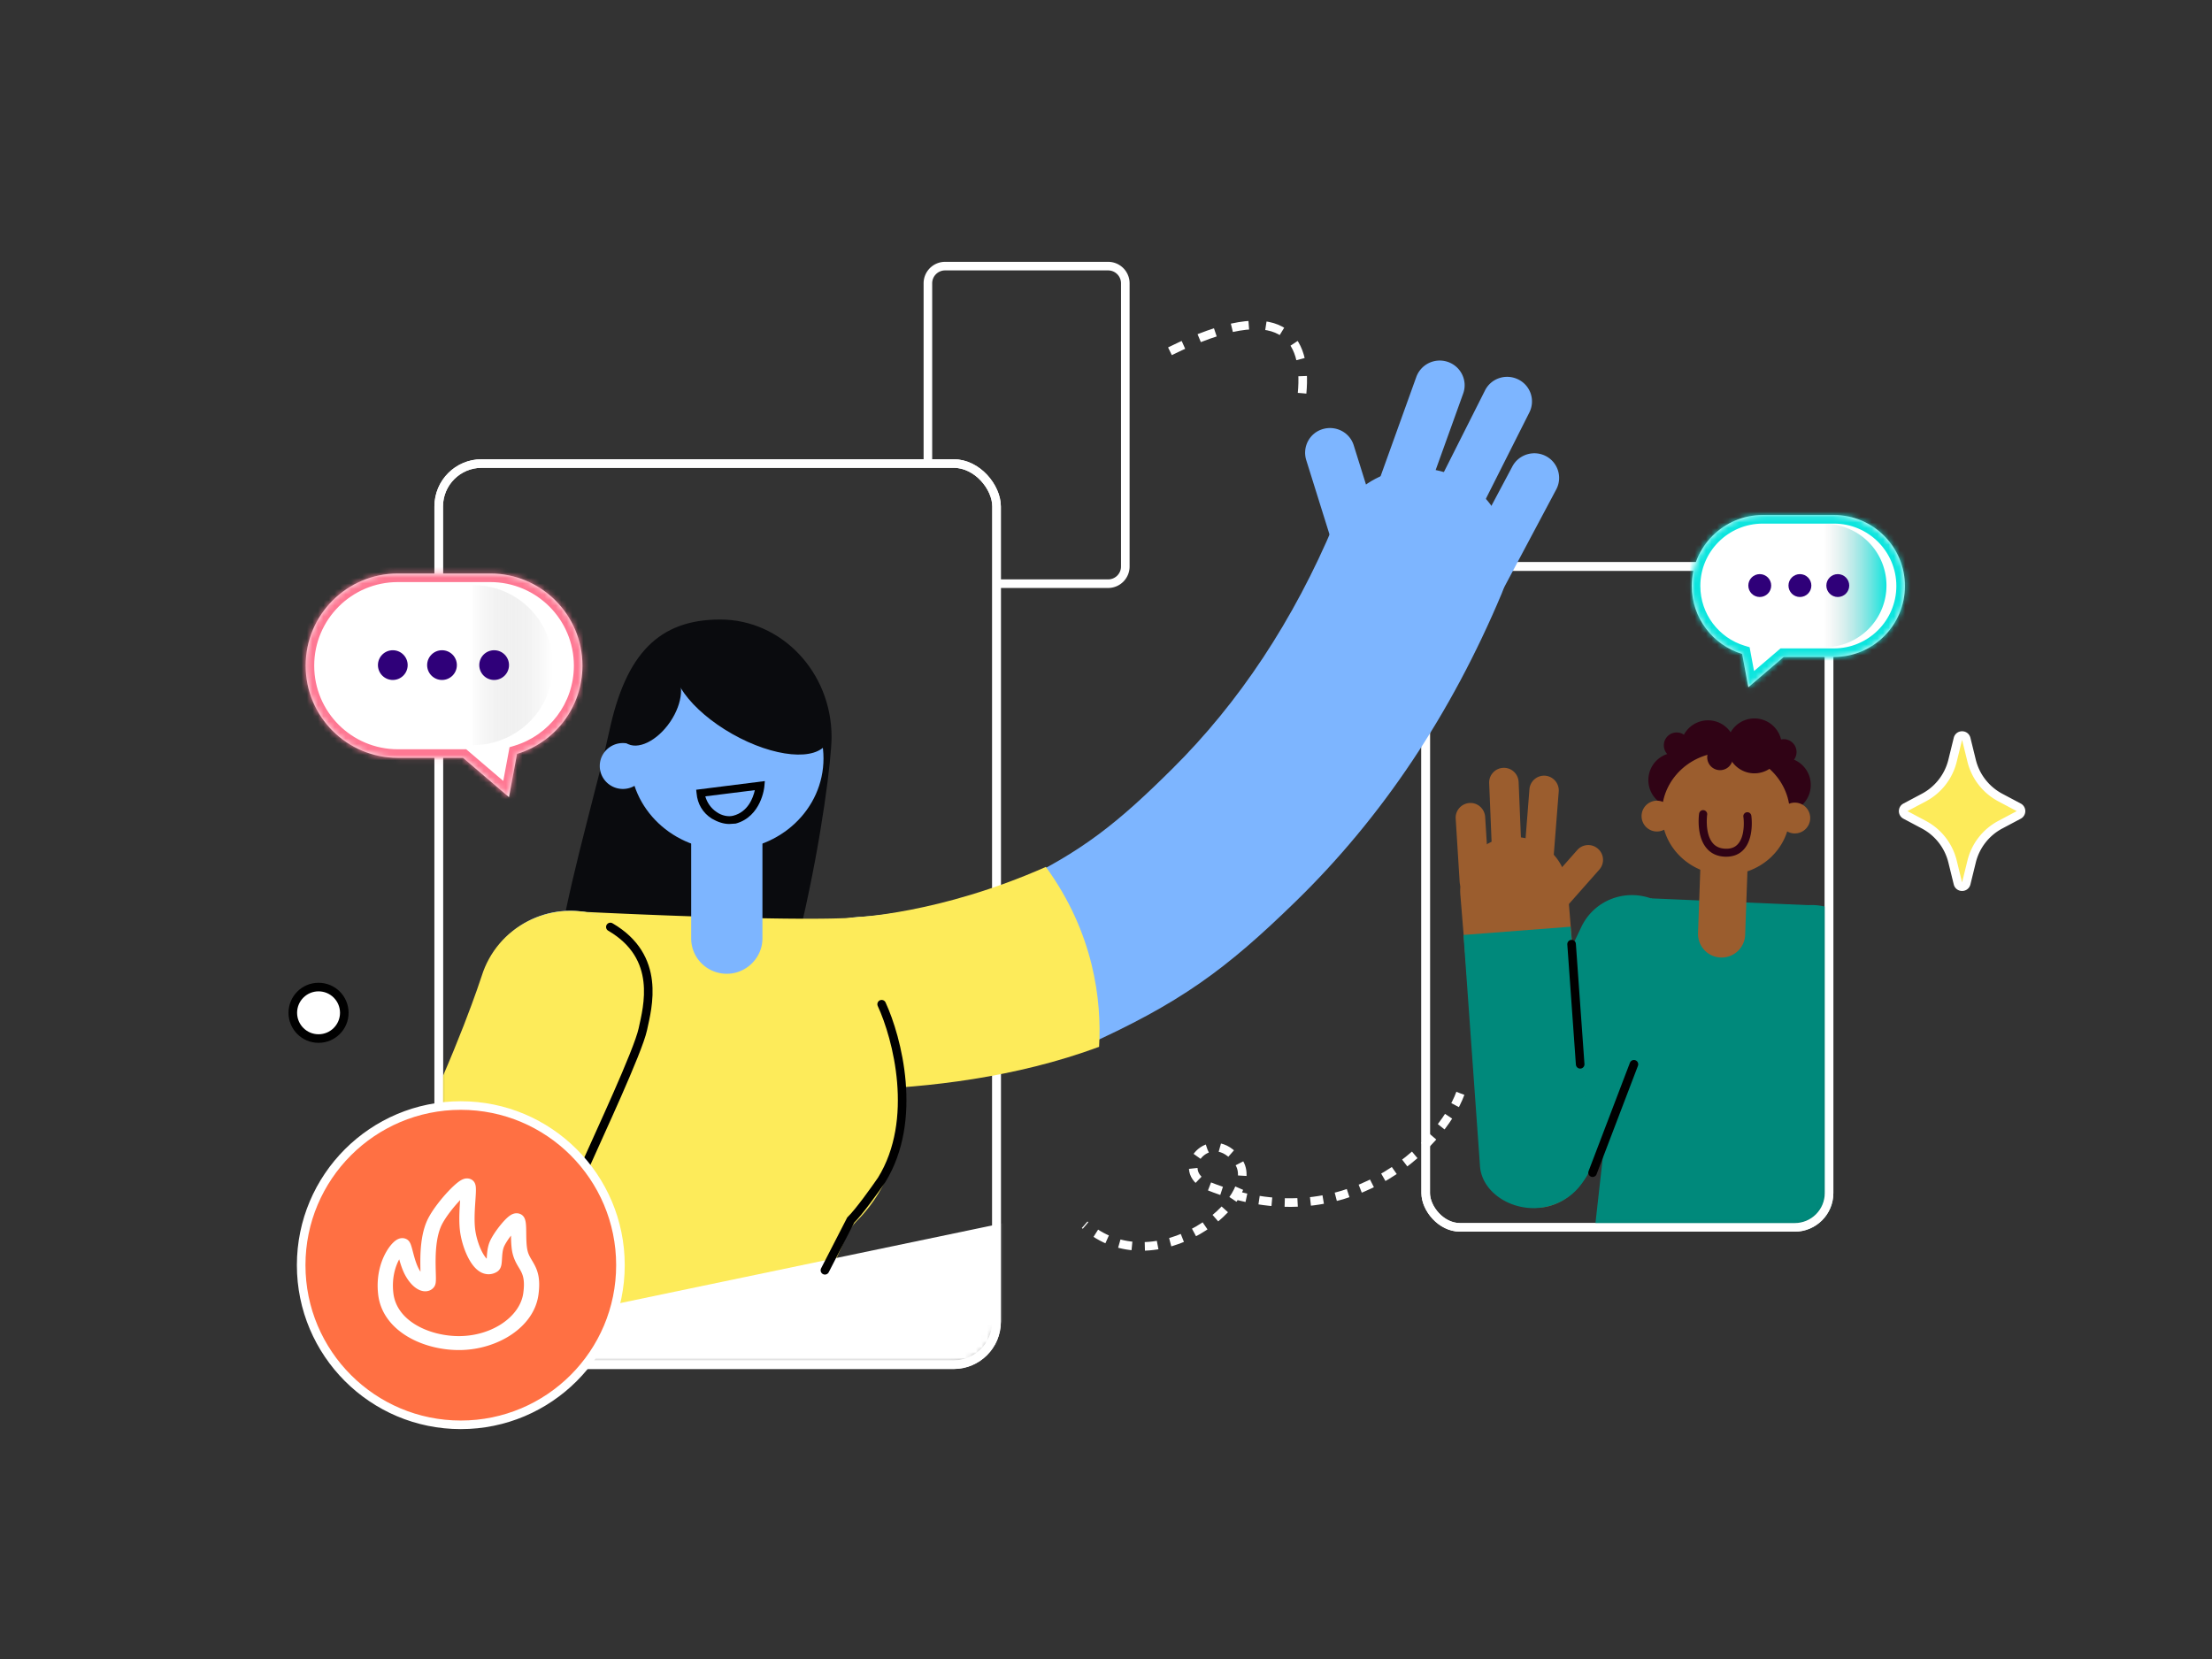 <svg viewBox="0 0 400 300" fill="none" xmlns="http://www.w3.org/2000/svg"><rect x="0" y="0" width="400" height="300" fill="#333333" stroke="none"/>    <path d="M180.542 105.548h19.844a3.104 3.104 0 0 0 3.104-3.104V51.228a3.104 3.104 0 0 0-3.104-3.104h-29.488a3.104 3.104 0 0 0-3.104 3.104v32.364"          stroke="#FFF" stroke-width="1.552"/>    <rect x="257.81" y="102.444" width="72.943" height="119.503" rx="6.208" stroke="#FFF" stroke-width="1.552"/>    <rect x="79.331" y="83.82" width="100.879" height="162.959" rx="7.76" stroke="#FFF" stroke-width="1.552"/>    <mask id="a" style="mask-type:alpha" maskUnits="userSpaceOnUse" x="79" y="84" width="102" height="163">        <rect x="79.377" y="84.517" width="100.789" height="162.053" rx="7.76" fill="#C4C4C4"/>    </mask>    <g mask="url(#a)">        <path d="M156.163 180.959c-2.524 1.961-6.231.734-7.088-2.346l-1.962-7.056c-.039-.19.077-.419.268-.457.192-.038.422.076.46.267l1.955 7.028c.714 2.567 3.803 3.589 5.907 1.955.153-.115.422-.115.537.076.115.152.115.418-.077.533Z"              fill="#fff"/>        <path d="M150.374 133.266c0 7.575-6.827 56.487-21.859 75.29-8.246 10.316-21.054 3.007-25.886-5.329-9.09-15.758 3.298-51.233 7.555-71.026 2.991-13.97 8.973-20.174 20.056-20.174s20.134 9.516 20.134 21.239Z"              fill="#0A0B0E"/>        <path d="M288.048 99.392c-.077.19-.154.381-.231.609-9.127 21.773-21.667 40.538-37.275 55.726-12.579 12.256-25.387 21.544-43.143 29.499-22.044 9.876-47.977 10.744-62.25 10.333-5.302-.153-9.02-5.829-7.331-10.857l2.393-7.127c2.186-6.547 8.092-11.153 15.033-11.762.192 0 18.177-.685 39.691-10.81 12.387-5.823 23.585-13.626 33.249-23.219 12.157-12.028 22.013-26.949 29.338-44.382 3.489-8.298 13.077-12.218 21.437-8.754 8.168 3.425 12.118 12.56 9.089 20.744Z"              fill="#7DB5FF"/>        <path d="M193.574 162.082c-1.798-3.031-5.614-3.972-8.927-2.769-16.711 6.073-29.307 6.537-29.48 6.537-6.903.61-12.809 5.215-15.033 11.762l-2.232 6.647c-1.734 5.162 2.237 11.191 7.681 11.331 11.729.303 30.921-.275 49.442-5.808 2.988-.893 5.082-3.614 4.921-6.729-.315-6.124-1.933-13.483-6.372-20.971ZM86.254 261.844c-1.417-6.061.267-12.173 2.485-16.99.761-1.651-.809-4.185-2.374-5.111-1.762-1.041-3.131.273-3.96 2.143-1.896 4.279-4.385 9.359-7.221 14.756-1.74 3.311.632 7.334 4.373 7.334h5.117c1.063 0 1.827-1.099 1.58-2.132Z"              fill="#FDEB5A"/>        <path d="M86.984 261.617c.317 1.451 1.714 2.36 3.2 2.36h.117a3.71 3.71 0 0 0 3.26-1.937 483.249 483.249 0 0 0 5.656-10.701c.901-2.618-.444-5.498-2.983-6.603a81.007 81.007 0 0 1-.452-.198c-2.724-1.202-6.025-.266-7.137 2.496-1.75 4.349-2.838 9.504-1.661 14.583ZM91.049 241.291c.19.063.287.277.466.366a104.874 104.874 0 0 0 8.637 3.861 1.03 1.03 0 0 0 1.329-.609 1 1 0 0 1 1.139-.625l16.382 3.461c.362.077.885-.423 1.048-.756.204-.415-.138-.6-.562-.783l-29.993-12.945c-1.739-.75-3.645-.109-4.262 1.682-.452 1.311-.168 3.133 1.022 3.845a80.683 80.683 0 0 0 4.138 2.304c.204.106.438.127.656.199Z"              fill="#FDEB5A"/>        <path d="M101.425 244.976c-.196.53.081 1.119.612 1.315a99.115 99.115 0 0 0 15.01 4.256c.679.136 1.443-.378 1.743-1.002.436-.911-.178-1.834-1.166-2.043l-14.999-3.169a1.037 1.037 0 0 0-1.2.643Z"              fill="#FDEB5A"/>        <path d="M84.181 237.484c-.002-.003-.002-.002-.005-.004-.191-.11-.418-.071-.532.08-.111.184-.079.404.062.521.01.008.007.004.016.013.103.099.28.047.333-.085.055-.139.107-.281.167-.414.016-.034-.014-.085-.04-.111ZM90.51 241.442c.046-.092.061-.22-.03-.267-2.98-1.55-4.984-2.818-5.833-3.365a.383.383 0 0 0-.556.177.38.38 0 0 0 .13.472c.848.551 2.742 1.737 5.521 3.215.267.141.632.038.768-.232ZM91.174 241.81a.16.16 0 0 0-.022.032 6.078 6.078 0 0 1-.019.036c-.1.199-.03.454.169.556 2.503 1.278 5.591 2.679 9.174 4.053a.353.353 0 0 0 .464-.216c.07-.202-.02-.44-.219-.516-3.62-1.389-6.736-2.806-9.252-4.096-.098-.051-.224.066-.295.151Z"              fill="#300315"/>        <path d="M117.532 251.399a.371.371 0 0 0 .41-.204.4.4 0 0 0-.282-.56 100.316 100.316 0 0 1-16.252-4.605.354.354 0 0 0-.465.217c-.07.201.02.439.219.514a101.207 101.207 0 0 0 16.37 4.638ZM86.982 261.616c-1.61-6.989 1.022-14.051 3.754-19.022a.386.386 0 0 0-.166-.532.38.38 0 0 0-.505.157c-2.78 5.09-5.54 12.394-3.812 19.626.17.67.338 1.311.56 1.897a.366.366 0 0 0 .344.234.386.386 0 0 0 .36-.518c-.2-.559-.39-1.179-.535-1.842ZM91.061 241.304a.13.13 0 0 0-.028-.023.412.412 0 0 0-.052-.026c-.12-.049-.133.112-.02.174.11.061.206-.017.119-.107a3.185 3.185 0 0 0-.019-.018Z"              fill="#300315"/>        <path d="M91.162 241.823a.529.529 0 0 0 .02-.046c.056-.136-.053-.255-.183-.326l-.077-.043c-.138-.076-.342-.106-.412.035-.021.041-.045.083-.07.124a.353.353 0 0 0 .148.505c.19.094.428.021.53-.165l.044-.084Z"              fill="#300315"/>        <path d="m141.639 248.834 11.513-25.504c.444-.984 1.101-1.854 1.86-2.62 12.567-12.689 7.716-32.66 3.21-42.189a8.633 8.633 0 0 1-.692-2.072l-2.017-10.564c-12.579.952-52.155-1.104-52.155-1.104-2.058 20.153-11.891 51.052-15.724 62.552-.928 2.786-.254 5.884 1.905 7.875 19.517 18.001 38.945 18.388 46.856 17.612 2.358-.232 4.27-1.827 5.244-3.986Z"              fill="#FDEB5A"/>        <path d="M131.428 153.706c9.658 0 17.487-7.413 17.487-16.558 0-9.144-7.829-16.557-17.487-16.557-9.658 0-17.488 7.413-17.488 16.557 0 9.145 7.83 16.558 17.488 16.558Z"              fill="#7DB5FF"/>        <path d="M131.43 176.087c-3.566 0-6.443-2.855-6.443-6.395v-18.901a6.443 6.443 0 0 1 12.886 0v18.901c0 3.502-2.915 6.395-6.443 6.395ZM112.638 142.666c2.309 0 4.18-1.857 4.18-4.148 0-2.292-1.871-4.149-4.18-4.149-2.309 0-4.18 1.857-4.18 4.149 0 2.291 1.871 4.148 4.18 4.148Z"              fill="#7DB5FF"/>        <path d="M121.18 130.55c2.363-3.464 2.644-7.371.628-8.727-2.017-1.356-5.568.353-7.932 3.817-2.363 3.464-2.644 7.371-.628 8.727 2.017 1.355 5.568-.353 7.932-3.817Z"              fill="#0A0B0E"/>        <path d="M149.587 134.31c1.955-3.395-2.572-9.614-10.111-13.892-7.539-4.277-15.236-4.993-17.191-1.598-1.955 3.394 2.572 9.614 10.111 13.892 7.539 4.277 15.236 4.993 17.191 1.598Z"              fill="#0A0B0E"/>        <path d="M98.335 232.192c13.69-25.046 20.171-45.486 20.44-46.361 2.684-8.603-2.148-17.738-10.776-20.402-8.667-2.665-17.833 2.131-20.555 10.696-.168.531-13.002 40.373-40.005 73.757-4.373 5.407-.695 14.093 6.259 14.093h20.375c2.431 0 4.728-1.134 6.162-3.097 6.426-8.802 12.477-18.409 18.1-28.686Z"              fill="#7DB5FF"/>        <path d="M108.23 165.469c-8.897-2.741-18.37 2.17-21.13 11.038-.105.309-4.267 13.261-12.798 30.636-1.655 3.371-.792 7.51 2.394 9.495 5.937 3.7 13.349 6.923 21.844 7.791 2.9.296 5.577-1.409 6.848-4.032 9.265-19.108 13.71-33.207 13.925-33.917 2.799-8.869-2.148-18.27-11.083-21.011Z"              fill="#FDEB5A"/>        <path d="M162.799 177.916c0-.229-.153-.381-.383-.381a.383.383 0 0 0-.384.381c-.071 2.398-1.294 3.979-1.992 4.713a.386.386 0 0 0-.093.373c.077.269.41.364.604.162.786-.817 2.155-2.573 2.248-5.248ZM159.463 183.589a.35.35 0 0 0 .307.152c.07 0 .14-.032.21-.066.013-.007.012-.003.023-.013.049-.045.098-.12.08-.185l-.08-.277c-.053-.185-.308-.224-.461-.108-.018.014-.013.006-.033.016-.165.087-.191.301-.046.481Z"              fill="#300315"/>        <path d="M61.82 254.071a7.76 7.76 0 0 1 6.012-9.181l135.983-28.383a7.76 7.76 0 0 1 9.182 6.011l20.93 100.28a7.759 7.759 0 0 1-6.01 9.182L91.933 360.363a7.76 7.76 0 0 1-9.181-6.011L61.82 254.071Z"              fill="#FFF"/>    </g>    <rect x="79.331" y="83.82" width="100.879" height="162.959" rx="7.76" stroke="#FFF" stroke-width="1.552"/>    <mask id="b" fill="#fff">        <path fill-rule="evenodd" clip-rule="evenodd"              d="M71.936 103.707c-9.206 0-16.668 7.462-16.668 16.668 0 9.205 7.462 16.668 16.668 16.668H83.73l8.31 7.105 1.456-7.818c6.847-2.073 11.831-8.432 11.831-15.955 0-9.206-7.463-16.668-16.668-16.668H71.936Z"/>    </mask>    <path fill-rule="evenodd" clip-rule="evenodd"          d="M71.936 103.707c-9.206 0-16.668 7.462-16.668 16.668 0 9.205 7.462 16.668 16.668 16.668H83.73l8.31 7.105 1.456-7.818c6.847-2.073 11.831-8.432 11.831-15.955 0-9.206-7.463-16.668-16.668-16.668H71.936Z"          fill="#fff"/>    <path d="m83.73 137.043 1.01-1.18-.436-.372h-.573v1.552Zm8.312 7.105-1.009 1.18 2.043 1.746.492-2.642-1.526-.284Zm1.455-7.818-.45-1.485-.903.273-.173.928 1.526.284ZM56.82 120.375c0-8.349 6.767-15.116 15.116-15.116v-3.104c-10.063 0-18.22 8.157-18.22 18.22h3.104Zm15.116 15.116c-8.349 0-15.116-6.768-15.116-15.116h-3.104c0 10.062 8.157 18.22 18.22 18.22v-3.104Zm11.795 0H71.936v3.104H83.73v-3.104Zm9.32 7.478-8.312-7.106-2.017 2.36 8.311 7.105 2.017-2.359Zm-1.08-6.923-1.455 7.818 3.052.568 1.455-7.818-3.052-.568Zm11.805-15.671c0 6.82-4.518 12.59-10.729 14.47l.9 2.971c7.483-2.266 12.933-9.215 12.933-17.441h-3.104ZM88.66 105.259c8.348 0 15.116 6.767 15.116 15.116h3.104c0-10.063-8.157-18.22-18.22-18.22v3.104Zm-16.724 0H88.66v-3.104H71.936v3.104Z"          fill="#FE7893" mask="url(#b)"/>    <circle cx="71.032" cy="120.272" r="2.688" fill="#2F0079"/>    <circle cx="79.928" cy="120.272" r="2.688" fill="#2F0079"/>    <path d="M85.428 134.739a14.468 14.468 0 1 0 0-28.935V134.739Z" fill="url(#c)"/>    <circle cx="89.357" cy="120.272" r="2.688" fill="#2F0079"/>    <path d="M105.716 211.083c2.513-5.683 9.666-20.94 10.527-24.951.862-4.011 3.441-13.073-5.871-18.504" stroke="#000"          stroke-width="1.552" stroke-linecap="round"/>    <path d="M112.196 228.784c0 15.943-12.924 28.868-28.868 28.868-15.943 0-28.867-12.925-28.867-28.868 0-15.943 12.924-28.868 28.867-28.868 15.944 0 28.868 12.925 28.868 28.868Z"          fill="#FF7043" stroke="#FFF" stroke-width="1.552"/>    <path fill-rule="evenodd" clip-rule="evenodd"          d="M84.606 213.102c.474.042.936.287 1.193.724.202.344.235.734.249.919.018.249.016.535.007.826-.015.442-.052.982-.09 1.556l-.037.544c-.105 1.597-.186 3.388.023 4.84.21 1.455.778 3.175 1.488 4.337.211.346.407.596.574.767l.01-.158v-.028c.042-.691.104-1.72.453-2.676.36-.987 1.323-2.384 2.172-3.4.433-.518.903-1.019 1.33-1.363.192-.154.495-.376.86-.498a1.8 1.8 0 0 1 .933-.059c.468.1.81.38 1 .704.246.418.307.941.336 1.275.035.399.045.868.05 1.333l.004.258c.01.891.021 1.808.135 2.62.142 1.017.457 1.548.878 2.257.14.236.293.492.454.793.676 1.258 1.112 2.744.739 5.47-.802 5.864-7.374 9.904-14.145 9.989-3.236.041-6.695-.764-9.472-2.408-2.797-1.656-4.957-4.204-5.36-7.601-.373-3.143.365-5.698 1.28-7.427.453-.857.966-1.543 1.442-2.005.225-.219.509-.454.834-.609.154-.073.434-.186.789-.189.425-.003.928.161 1.252.592.158.21.252.443.305.586.063.168.12.355.173.54.058.204.125.457.194.72l.149.562c.26.955.574 1.953 1.015 2.72.073.127.145.243.216.35a55.352 55.352 0 0 1-.025-2.36c.034-2.259.28-5.164 1.488-7.423.845-1.582 2.293-3.409 3.557-4.75.632-.67 1.263-1.267 1.793-1.668.248-.186.565-.402.904-.532.161-.062.47-.161.85-.128Zm-8.558 18.535c-.004.021-.005.018 0-.003v.003Zm12.339-3.735.001.001-.001-.001Zm-5.237-10.823c-1.176 1.247-2.463 2.891-3.168 4.209-.917 1.718-1.175 4.129-1.207 6.349-.014.894.01 1.716.028 2.42l.012.444c.01.385.016.745.005 1.036a4.015 4.015 0 0 1-.037.445c-.017.11-.059.363-.205.612-.33.561-.93.886-1.595.912-.577.022-1.09-.18-1.474-.402-.785-.453-1.525-1.265-2.13-2.317-.563-.979-.929-2.129-1.188-3.06l-.036.068c-.71 1.34-1.333 3.422-1.02 6.055.295 2.491 1.863 4.422 4.115 5.755 2.273 1.345 5.185 2.038 7.933 2.003 5.859-.073 10.866-3.544 11.444-7.778.313-2.284-.06-3.268-.477-4.044a12.845 12.845 0 0 0-.306-.528c-.464-.771-1.073-1.785-1.287-3.315-.115-.827-.14-1.726-.152-2.51-.619.811-1.138 1.646-1.31 2.118-.218.598-.272 1.305-.316 2.044l-.004.063c-.019.317-.04.681-.092.983a2.525 2.525 0 0 1-.166.584 1.652 1.652 0 0 1-.656.763 2.885 2.885 0 0 1-1.564.435 3.01 3.01 0 0 1-1.456-.422c-.772-.448-1.365-1.19-1.812-1.922-.915-1.496-1.569-3.537-1.815-5.238-.249-1.724-.145-3.744-.042-5.321l.033-.5-.055.059Z"          fill="#fff"/>    <path d="M264.079 197.714c-3.511 9.533-20.8 26.688-45.55 16.754-6.797-2.728.521-11.259 5.372-4.472 4.852 6.787-15.131 22.756-27.756 11.48"          stroke="#FFF" stroke-width="1.552" stroke-dasharray="2.33 2.33"/>    <path d="M131.863 149.004c-1.022 0-2.122-.373-3.143-.97-1.651-1.045-2.594-2.686-2.751-4.552l-.078-.671 12.416-1.567-.079.895c0 .224-.55 5.522-5.186 6.79-.393 0-.786.075-1.179.075Zm-4.322-5c.314 1.12 1.021 2.164 2.043 2.836.943.671 2.122.895 2.986.671 2.672-.671 3.615-3.208 3.929-4.626l-8.958 1.119Z"          fill="#000"/>    <path d="M354.054 133.603c.194-.788 1.314-.788 1.508 0l.97 3.954a10.336 10.336 0 0 0 5.194 6.668l3.327 1.765a.777.777 0 0 1 0 1.371l-3.327 1.766a10.334 10.334 0 0 0-5.194 6.668l-.97 3.953c-.194.788-1.314.788-1.508 0l-.97-3.953a10.334 10.334 0 0 0-5.194-6.668l-3.327-1.766a.777.777 0 0 1 0-1.371l3.327-1.765a10.336 10.336 0 0 0 5.194-6.668l.97-3.954Z"          fill="#FDEB5A" stroke="#FFF" stroke-width="1.552" stroke-linejoin="round"/>    <mask id="d" style="mask-type:alpha" maskUnits="userSpaceOnUse" x="257" y="102" width="74" height="120">        <rect x="257.812" y="102.444" width="72.943" height="119.503" rx="6.208" fill="#C4C4C4"/>    </mask>    <g mask="url(#d)">        <path d="M379.761 216.648c-.316.1-.631.201-.956.27-7.785 2.172-16.054 1.085-24.577-3.194-5.953-2.975-12.044-7.577-18.18-13.628-9.912-9.826-16.694-20.406-16.972-20.84-3-4.718-1.637-11.004 3.101-14.014 4.706-3 10.982-1.625 13.992 3.125.062.085 6.002 9.332 14.353 17.532 12.262 12.07 19.557 12.283 22.834 11.446 13.736-3.445 20.406-19.016 20.427-19.058 1.854-5.293 7.646-8.047 12.932-6.183 5.286 1.865 8.043 7.671 6.189 12.965-.37 1.127-6.043 23.52-33.143 31.579ZM280.199 217.473a10.068 10.068 0 0 1-6.367-.788c-5.048-2.428-7.195-8.499-4.778-13.554l16.909-35.521c2.417-5.055 8.421-7.145 13.523-4.769 1.4.652 2.492 1.169 3.407 1.604 3.192 1.518 4.617 5.367 3.091 8.555l-18.608 38.874c-1.471 3.011-4.143 4.979-7.177 5.599Z"              fill="#00897B"/>        <path d="M326.783 216.038a6.206 6.206 0 0 1 .75 4.856l-37.331 143.958c-.94 3.626-4.853 5.6-8.327 4.201l-6.79-2.733a6.209 6.209 0 0 1-3.765-6.998l31.013-152.252a6.208 6.208 0 0 1 5.459-4.938l5.822-.588a6.208 6.208 0 0 1 5.883 2.878l7.286 11.616Z"              fill="#9B5D2E"/>        <path d="M324.925 197.063a6.209 6.209 0 0 1 7.126 3.404L399.23 344.7a6.209 6.209 0 0 1-3.56 8.475l-6.888 2.433a6.207 6.207 0 0 1-7.576-2.992l-74.372-143.164c-1.85-3.562.115-7.917 4.01-8.886l14.081-3.503ZM280.47 217.999c-.635.203-1.299.315-2.013.376-5.359.441-10.04-3.576-10.478-8.914l-3.895-47.593c-.447-5.369 3.556-10.054 8.885-10.486 5.358-.441 10.04 3.576 10.477 8.915l3.895 47.592c.386 4.654-2.587 8.81-6.871 10.11Z"              fill="#9B5D2E"/>        <path d="M278.465 218.403a10.267 10.267 0 0 0 2.004-.403c4.282-1.308 7.362-5.127 7.137-9.279l-3.607-41.141-19.353 1.488 2.978 41.683c.254 4.763 5.525 8.227 10.841 7.652Z"              fill="#00897B"/>        <path d="M278.114 157.058a2.675 2.675 0 0 1-2.446-2.861l.902-11.478a2.665 2.665 0 0 1 2.852-2.447 2.675 2.675 0 0 1 2.446 2.861l-.902 11.478c-.098 1.467-1.386 2.547-2.852 2.447ZM272.545 155.694c-1.477.071-2.708-1.073-2.781-2.553l-.474-11.506a2.656 2.656 0 0 1 2.545-2.783c1.477-.071 2.709 1.072 2.781 2.552l.474 11.507c.042 1.489-1.098 2.722-2.545 2.783ZM277.832 166.097a2.659 2.659 0 0 1-.236-3.766l7.617-8.611a2.644 2.644 0 0 1 3.758-.231 2.658 2.658 0 0 1 .236 3.766l-7.616 8.611c-.978 1.113-2.676 1.221-3.759.231ZM269.281 159.195a2.669 2.669 0 0 1-5.327.333l-.717-11.486c-.103-1.47 1.027-2.733 2.495-2.834 1.467-.101 2.729 1.033 2.832 2.503l.717 11.484Z"              fill="#9B5D2E"/>        <path d="M347.285 256.036c4.881.918 8.81-3.983 6.852-8.548l-21.026-49.016c-.962-2.243-1.732-5.242-2.067-7.659-1.162-8.388-3.98-27.131-3.98-27.131l-28.538-1.232c-.403.372-5.104 12.529-6.801 16.901a3.42 3.42 0 0 0-.225 1.298c.025 1.157.467 2.298.438 3.456l-.213 8.354-3.527 31.499a6.195 6.195 0 0 0 .138 2.162l3.867 15.852a6.208 6.208 0 0 0 4.885 4.63l50.197 9.434Z"              fill="#00897B"/>    </g>    <rect x="257.81" y="102.444" width="72.943" height="119.503" rx="6.208" stroke="#FFF" stroke-width="1.552"/>    <path d="m287.99 212.056 7.477-19.6M284.194 170.731l1.552 21.728" stroke="#000" stroke-width="1.552"          stroke-linecap="round"/>    <mask id="e" fill="#fff">        <path fill-rule="evenodd" clip-rule="evenodd"              d="M331.636 93.132c7.088 0 12.835 5.746 12.835 12.835 0 7.088-5.747 12.835-12.835 12.835h-9.083l-6.4 5.471-1.12-6.02c-5.272-1.597-9.11-6.493-9.11-12.286 0-7.089 5.747-12.835 12.835-12.835h12.878Z"/>    </mask>    <path fill-rule="evenodd" clip-rule="evenodd"          d="M331.636 93.132c7.088 0 12.835 5.746 12.835 12.835 0 7.088-5.747 12.835-12.835 12.835h-9.083l-6.4 5.471-1.12-6.02c-5.272-1.597-9.11-6.493-9.11-12.286 0-7.089 5.747-12.835 12.835-12.835h12.878Z"          fill="#fff"/>    <path d="m322.553 118.802-1.008-1.18.435-.372h.573v1.552Zm-6.4 5.471 1.009 1.18-2.043 1.746-.492-2.642 1.526-.284Zm-1.12-6.02.449-1.486.904.274.172.928-1.525.284Zm27.886-12.286c0-6.231-5.052-11.283-11.283-11.283V91.58c7.946 0 14.387 6.441 14.387 14.387h-3.104Zm-11.283 11.283c6.231 0 11.283-5.052 11.283-11.283h3.104c0 7.945-6.441 14.387-14.387 14.387v-3.104Zm-9.083 0h9.083v3.104h-9.083v-3.104Zm-7.408 5.843 6.4-5.471 2.017 2.359-6.4 5.472-2.017-2.36Zm1.413-5.124 1.121 6.02-3.052.568-1.12-6.02 3.051-.568Zm-9.083-12.002c0 5.09 3.372 9.396 8.007 10.8l-.899 2.971c-5.908-1.789-10.212-7.276-10.212-13.771h3.104Zm11.283-11.283c-6.231 0-11.283 5.052-11.283 11.283h-3.104c0-7.946 6.441-14.387 14.387-14.387v3.104Zm12.878 0h-12.878V91.58h12.878v3.104Z"          fill="#0CE5DE" mask="url(#e)"/>    <path d="M329.993 117.028a11.142 11.142 0 0 0 7.878-19.018 11.14 11.14 0 0 0-7.878-3.263v22.281Z" fill="url(#f)"/>    <circle r="2.069" transform="matrix(-1 0 0 1 332.331 105.888)" fill="#2F0079"/>    <circle r="2.069" transform="matrix(-1 0 0 1 325.482 105.888)" fill="#2F0079"/>    <circle r="2.069" transform="matrix(-1 0 0 1 318.221 105.888)" fill="#2F0079"/>    <path d="M271.569 107.294c.076-.228.153-.419.23-.609 3.029-8.184-.921-17.319-9.089-20.745-8.36-3.463-17.948.457-21.437 8.755-7.325 17.433-17.181 32.354-29.338 44.382-9.664 9.592-16.232 14.967-28.619 20.791l12.416 29.487c17.756-7.955 25.982-14.079 38.561-26.336 15.608-15.187 28.148-33.952 37.276-55.725Z"          fill="#7DB5FF"/>    <path d="M189.124 156.764c-19.251 8.532-34.584 9.13-34.774 9.13-6.849.638-12.708 5.463-14.915 12.321l-5.783 18.182c.875-.04 34.889 4.107 65.098-7.097.495-8.413-.951-20.614-9.626-32.536Z"          fill="#FDEB5A"/>    <path d="M252.316 91.991a4.508 4.508 0 0 0 5.753-2.702l6.519-18.118c.844-2.322-.383-4.873-2.722-5.71a4.508 4.508 0 0 0-5.753 2.703l-6.519 18.118c-.844 2.322.383 4.872 2.722 5.71ZM261.864 93.78c2.225 1.104 4.909.228 6.021-1.98l8.667-17.204a4.424 4.424 0 0 0-1.994-5.976c-2.224-1.104-4.909-.229-6.021 1.98l-8.667 17.204c-1.15 2.17-.23 4.872 1.994 5.976ZM262.327 105.316l7.938 4.149 11.16-20.974c1.151-2.17.307-4.872-1.879-6.013-2.186-1.142-4.909-.305-6.059 1.865l-11.16 20.973ZM247.598 104.514c2.378-.723 3.682-3.235 2.953-5.595l-5.752-18.385c-.729-2.36-3.26-3.654-5.637-2.93-2.378.722-3.682 3.234-2.953 5.594l5.752 18.385a4.52 4.52 0 0 0 5.637 2.931Z"          fill="#7DB5FF"/>    <path d="M302.736 146.019a4.958 4.958 0 0 0 5.239-4.661 4.96 4.96 0 0 0-4.65-5.25 4.96 4.96 0 0 0-5.239 4.662 4.958 4.958 0 0 0 4.65 5.249Z"          fill="#300315"/>    <path d="M303.056 137.099a2.322 2.322 0 0 0 2.454-2.183 2.322 2.322 0 0 0-2.178-2.458 2.321 2.321 0 0 0-2.453 2.183 2.32 2.32 0 0 0 2.177 2.458ZM322.196 146.903a4.959 4.959 0 0 0 5.239-4.662 4.958 4.958 0 0 0-4.65-5.249 4.96 4.96 0 0 0-5.239 4.662 4.96 4.96 0 0 0 4.65 5.249Z"          fill="#300315"/>    <path d="M308.569 140.176a4.958 4.958 0 0 0 5.239-4.661 4.96 4.96 0 0 0-4.65-5.25 4.96 4.96 0 0 0-5.239 4.662 4.958 4.958 0 0 0 4.65 5.249Z"          fill="#300315"/>    <path d="M311.703 158.194c6.391.223 11.746-4.553 11.96-10.668.215-6.116-4.791-11.255-11.182-11.479-6.39-.224-11.745 4.552-11.96 10.668-.215 6.115 4.792 11.255 11.182 11.479Z"          fill="#9B5D2E"/>    <path d="M311.172 173.148c-2.362-.078-4.191-2.054-4.113-4.42l.496-13.987 8.524.297-.496 13.987a4.261 4.261 0 0 1-4.411 4.123ZM299.464 150.357a2.783 2.783 0 0 0 2.94-2.616 2.784 2.784 0 0 0-2.61-2.946 2.784 2.784 0 0 0-2.94 2.616 2.783 2.783 0 0 0 2.61 2.946Z"          fill="#9B5D2E"/>    <path d="M311.795 154.909c-1.356-.081-2.434-.607-3.215-1.555-1.877-2.231-1.355-6.082-1.326-6.227.066-.395.418-.688.833-.622.394.066.687.419.62.834-.002.042-.45 3.352.995 5.095.547.662 1.302 1.001 2.304 1.04.982.037 1.731-.233 2.27-.852 1.435-1.593 1.002-4.871.983-4.914a.72.72 0 0 1 .614-.824.719.719 0 0 1 .822.615c.032.17.537 3.998-1.346 6.089-.83.937-1.986 1.372-3.408 1.33a6.731 6.731 0 0 0-.146-.009Z"          fill="#300315"/>    <path d="M324.397 150.706a2.782 2.782 0 0 0 2.94-2.616 2.782 2.782 0 0 0-2.609-2.946 2.782 2.782 0 0 0-2.94 2.616 2.783 2.783 0 0 0 2.609 2.946Z"          fill="#9B5D2E"/>    <path d="M316.963 139.836a4.96 4.96 0 0 0 5.239-4.662 4.958 4.958 0 0 0-4.65-5.249 4.96 4.96 0 0 0-5.239 4.661 4.96 4.96 0 0 0 4.65 5.25Z"          fill="#300315"/>    <path d="M310.903 139.266a2.323 2.323 0 0 0 2.454-2.184 2.323 2.323 0 0 0-2.178-2.458 2.323 2.323 0 0 0-2.454 2.183 2.323 2.323 0 0 0 2.178 2.459ZM322.414 138.313a2.323 2.323 0 0 0 2.454-2.183 2.323 2.323 0 0 0-2.178-2.459 2.323 2.323 0 0 0-2.454 2.184 2.323 2.323 0 0 0 2.178 2.458Z"          fill="#300315"/>    <path d="M159.431 181.595c2.798 6.052 6.715 20.879 0 31.772-1.244 1.816-4.104 5.81-5.597 7.262l-4.663 9.078"          stroke="#000" stroke-width="1.552" stroke-linecap="round"/>    <circle cx="57.604" cy="183.147" r="4.656" fill="#fff" stroke="#000" stroke-width="1.552"/>    <path d="M235.46 71.106c.92-9.955-3.362-17.738-23.894-7.586" stroke="#FFF" stroke-width="1.552"          stroke-dasharray="3.1 3.1"/>    <defs>        <linearGradient id="c" x1="99.895" y1="120.272" x2="84.999" y2="120.272" gradientUnits="userSpaceOnUse">            <stop stop-color="#fff"/>            <stop offset="1" stop-color="#C4C4C4" stop-opacity="0"/>        </linearGradient>        <linearGradient id="f" x1="341.134" y1="105.888" x2="329.663" y2="105.888" gradientUnits="userSpaceOnUse">            <stop stop-color="#0CE5DE"/>            <stop offset="1" stop-color="#C4C4C4" stop-opacity="0"/>        </linearGradient>    </defs></svg>